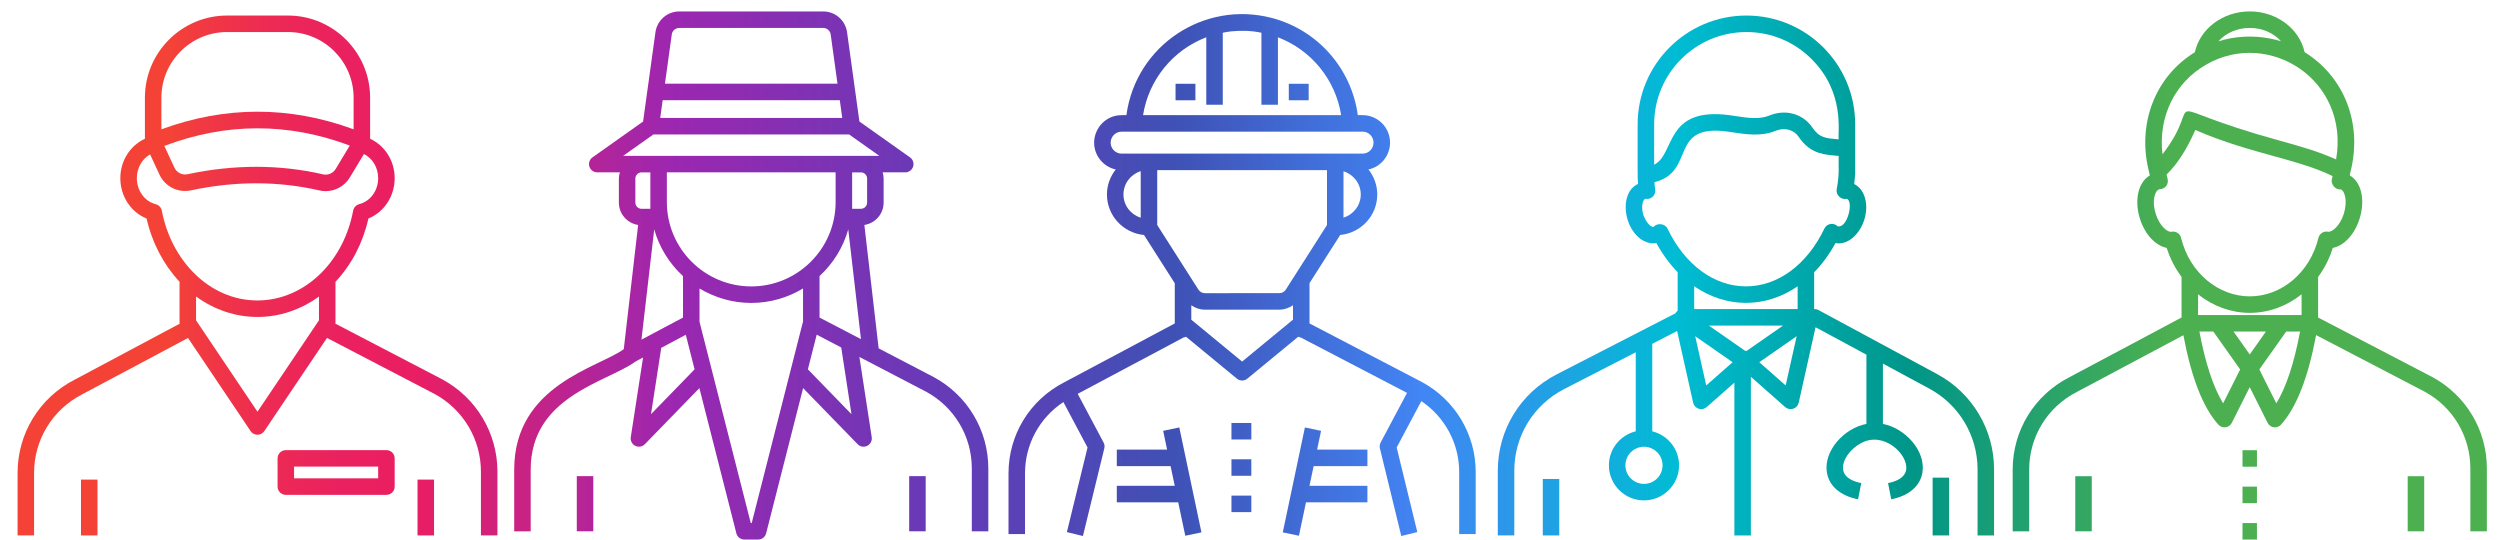 <?xml version="1.0" encoding="utf-8"?>
<!-- Generator: Adobe Illustrator 16.0.0, SVG Export Plug-In . SVG Version: 6.00 Build 0)  -->
<!DOCTYPE svg PUBLIC "-//W3C//DTD SVG 1.1//EN" "http://www.w3.org/Graphics/SVG/1.1/DTD/svg11.dtd">
<svg version="1.1" id="Layer_1" xmlns="http://www.w3.org/2000/svg" xmlns:xlink="http://www.w3.org/1999/xlink" x="0px" y="0px"
	 width="439px" height="94.743px" viewBox="0 0 439 94.743" enable-background="new 0 0 439 94.743" xml:space="preserve">
<g>
	<linearGradient id="SVGID_1_" gradientUnits="userSpaceOnUse" x1="29.693" y1="88.453" x2="380.58" y2="88.453">
		<stop  offset="0" style="stop-color:#F44336"/>
		<stop  offset="0.015" style="stop-color:#F13A41"/>
		<stop  offset="0.05" style="stop-color:#ED2A54"/>
		<stop  offset="0.085" style="stop-color:#EA215F"/>
		<stop  offset="0.123" style="stop-color:#E91E63"/>
		<stop  offset="0.251" style="stop-color:#9C27B0"/>
		<stop  offset="0.383" style="stop-color:#673AB7"/>
		<stop  offset="0.503" style="stop-color:#3F51B5"/>
		<stop  offset="0.626" style="stop-color:#4285F4"/>
		<stop  offset="0.754" style="stop-color:#00BCD4"/>
		<stop  offset="0.872" style="stop-color:#009688"/>
		<stop  offset="1" style="stop-color:#4CAF50"/>
	</linearGradient>
	<rect x="159.651" y="83.61" fill="url(#SVGID_1_)" width="2.899" height="9.685"/>
	<linearGradient id="SVGID_2_" gradientUnits="userSpaceOnUse" x1="29.679" y1="88.453" x2="380.622" y2="88.453">
		<stop  offset="0" style="stop-color:#F44336"/>
		<stop  offset="0.015" style="stop-color:#F13A41"/>
		<stop  offset="0.05" style="stop-color:#ED2A54"/>
		<stop  offset="0.085" style="stop-color:#EA215F"/>
		<stop  offset="0.123" style="stop-color:#E91E63"/>
		<stop  offset="0.251" style="stop-color:#9C27B0"/>
		<stop  offset="0.383" style="stop-color:#673AB7"/>
		<stop  offset="0.503" style="stop-color:#3F51B5"/>
		<stop  offset="0.626" style="stop-color:#4285F4"/>
		<stop  offset="0.754" style="stop-color:#00BCD4"/>
		<stop  offset="0.872" style="stop-color:#009688"/>
		<stop  offset="1" style="stop-color:#4CAF50"/>
	</linearGradient>
	<rect x="101.285" y="83.61" fill="url(#SVGID_2_)" width="2.898" height="9.685"/>
	<linearGradient id="SVGID_3_" gradientUnits="userSpaceOnUse" x1="29.688" y1="48.376" x2="380.591" y2="48.376">
		<stop  offset="0" style="stop-color:#F44336"/>
		<stop  offset="0.015" style="stop-color:#F13A41"/>
		<stop  offset="0.05" style="stop-color:#ED2A54"/>
		<stop  offset="0.085" style="stop-color:#EA215F"/>
		<stop  offset="0.123" style="stop-color:#E91E63"/>
		<stop  offset="0.251" style="stop-color:#9C27B0"/>
		<stop  offset="0.383" style="stop-color:#673AB7"/>
		<stop  offset="0.503" style="stop-color:#3F51B5"/>
		<stop  offset="0.626" style="stop-color:#4285F4"/>
		<stop  offset="0.754" style="stop-color:#00BCD4"/>
		<stop  offset="0.872" style="stop-color:#009688"/>
		<stop  offset="1" style="stop-color:#4CAF50"/>
	</linearGradient>
	<path fill="url(#SVGID_3_)" d="M163.961,66.213l-9.67-5.041l-2.509-21.669c1.91-0.293,3.381-1.933,3.381-3.924v-4.223
		c0-0.38-0.071-0.741-0.171-1.09h3.97c0.63,0,1.19-0.409,1.38-1.009c0.191-0.602-0.027-1.259-0.542-1.622l-8.888-6.294
		l-2.172-15.695c-0.288-2.073-2.083-3.636-4.173-3.636h-25.297c-2.092,0-3.885,1.563-4.173,3.636l-2.172,15.695l-8.889,6.294
		c-0.514,0.364-0.733,1.021-0.542,1.623c0.192,0.601,0.75,1.009,1.381,1.009h3.97c-0.101,0.349-0.171,0.709-0.171,1.09v4.223
		c0,1.991,1.472,3.631,3.382,3.924l-2.524,21.806c-4.333,3.223-19.24,6.251-19.24,21.157v10.837h2.897V82.466
		c0-12.88,13.296-15.308,18.375-18.954c0.056-0.029,0.108-0.063,0.159-0.1l1.2-0.637l-2.158,13.996
		c-0.096,0.622,0.222,1.236,0.786,1.518c0.565,0.281,1.247,0.165,1.685-0.287l9.577-9.85l6.493,25.499
		c0.164,0.644,0.742,1.092,1.404,1.092h2.42c0.662,0,1.241-0.449,1.404-1.092l6.492-25.499l9.578,9.85
		c0.44,0.455,1.124,0.567,1.683,0.287c0.565-0.281,0.883-0.894,0.787-1.518l-2.164-14.094l11.697,6.097
		c4.962,2.675,8.043,7.837,8.043,13.471v11.058h2.898V82.245C173.545,75.543,169.88,69.405,163.961,66.213z M152.263,35.579
		c0,0.6-0.486,1.086-1.086,1.086h-1.542v-1.188v-5.208h1.542c0.6,0,1.086,0.488,1.086,1.087V35.579z M117.965,6.042
		c0.091-0.647,0.651-1.135,1.303-1.135h25.297c0.653,0,1.213,0.488,1.302,1.135l1.197,8.65h-30.297L117.965,6.042z M116.367,17.59
		h31.101l0.43,3.12h-31.962L116.367,17.59z M109.426,27.367l5.307-3.759h34.368l5.307,3.759
		C145.254,27.367,119.769,27.367,109.426,27.367z M111.571,35.579v-4.223c0-0.599,0.487-1.087,1.086-1.087h1.544v5.208v1.188h-1.544
		C112.058,36.665,111.571,36.179,111.571,35.579z M112.64,59.642l2.241-19.36c0.902,3.196,2.678,6.019,5.056,8.208v7.271
		L112.64,59.642z M114.318,72.729l1.797-11.651l4.31-2.292l1.546,6.07L114.318,72.729z M141.013,56.451l-9.012,35.395h-0.167
		l-9-35.34V50.66c2.66,1.599,5.761,2.535,9.082,2.535c3.329,0,6.433-0.94,9.096-2.543V56.451z M131.917,50.295
		c-8.171,0-14.818-6.646-14.818-14.818v-5.211h29.636v5.211C146.735,43.648,140.088,50.295,131.917,50.295z M141.864,64.855
		l1.549-6.084l4.307,2.245l1.799,11.715L141.864,64.855z M143.911,55.764V48.48c2.371-2.189,4.141-5.007,5.043-8.195l2.232,19.269
		L143.911,55.764z"/>
	<linearGradient id="SVGID_4_" gradientUnits="userSpaceOnUse" x1="29.688" y1="16.159" x2="380.591" y2="16.159">
		<stop  offset="0" style="stop-color:#F44336"/>
		<stop  offset="0.015" style="stop-color:#F13A41"/>
		<stop  offset="0.05" style="stop-color:#ED2A54"/>
		<stop  offset="0.085" style="stop-color:#EA215F"/>
		<stop  offset="0.123" style="stop-color:#E91E63"/>
		<stop  offset="0.251" style="stop-color:#9C27B0"/>
		<stop  offset="0.383" style="stop-color:#673AB7"/>
		<stop  offset="0.503" style="stop-color:#3F51B5"/>
		<stop  offset="0.626" style="stop-color:#4285F4"/>
		<stop  offset="0.754" style="stop-color:#00BCD4"/>
		<stop  offset="0.872" style="stop-color:#009688"/>
		<stop  offset="1" style="stop-color:#4CAF50"/>
	</linearGradient>
	<rect x="206.427" y="14.71" fill="url(#SVGID_4_)" width="3.489" height="2.898"/>
	<linearGradient id="SVGID_5_" gradientUnits="userSpaceOnUse" x1="29.669" y1="16.159" x2="380.604" y2="16.159">
		<stop  offset="0" style="stop-color:#F44336"/>
		<stop  offset="0.015" style="stop-color:#F13A41"/>
		<stop  offset="0.05" style="stop-color:#ED2A54"/>
		<stop  offset="0.085" style="stop-color:#EA215F"/>
		<stop  offset="0.123" style="stop-color:#E91E63"/>
		<stop  offset="0.251" style="stop-color:#9C27B0"/>
		<stop  offset="0.383" style="stop-color:#673AB7"/>
		<stop  offset="0.503" style="stop-color:#3F51B5"/>
		<stop  offset="0.626" style="stop-color:#4285F4"/>
		<stop  offset="0.754" style="stop-color:#00BCD4"/>
		<stop  offset="0.872" style="stop-color:#009688"/>
		<stop  offset="1" style="stop-color:#4CAF50"/>
	</linearGradient>
	<rect x="226.312" y="14.71" fill="url(#SVGID_5_)" width="3.49" height="2.898"/>
	<linearGradient id="SVGID_6_" gradientUnits="userSpaceOnUse" x1="29.65" y1="75.725" x2="380.623" y2="75.725">
		<stop  offset="0" style="stop-color:#F44336"/>
		<stop  offset="0.015" style="stop-color:#F13A41"/>
		<stop  offset="0.05" style="stop-color:#ED2A54"/>
		<stop  offset="0.085" style="stop-color:#EA215F"/>
		<stop  offset="0.123" style="stop-color:#E91E63"/>
		<stop  offset="0.251" style="stop-color:#9C27B0"/>
		<stop  offset="0.383" style="stop-color:#673AB7"/>
		<stop  offset="0.503" style="stop-color:#3F51B5"/>
		<stop  offset="0.626" style="stop-color:#4285F4"/>
		<stop  offset="0.754" style="stop-color:#00BCD4"/>
		<stop  offset="0.872" style="stop-color:#009688"/>
		<stop  offset="1" style="stop-color:#4CAF50"/>
	</linearGradient>
	<rect x="216.244" y="74.274" fill="url(#SVGID_6_)" width="3.49" height="2.899"/>
	<linearGradient id="SVGID_7_" gradientUnits="userSpaceOnUse" x1="29.65" y1="82.1" x2="380.623" y2="82.1">
		<stop  offset="0" style="stop-color:#F44336"/>
		<stop  offset="0.015" style="stop-color:#F13A41"/>
		<stop  offset="0.05" style="stop-color:#ED2A54"/>
		<stop  offset="0.085" style="stop-color:#EA215F"/>
		<stop  offset="0.123" style="stop-color:#E91E63"/>
		<stop  offset="0.251" style="stop-color:#9C27B0"/>
		<stop  offset="0.383" style="stop-color:#673AB7"/>
		<stop  offset="0.503" style="stop-color:#3F51B5"/>
		<stop  offset="0.626" style="stop-color:#4285F4"/>
		<stop  offset="0.754" style="stop-color:#00BCD4"/>
		<stop  offset="0.872" style="stop-color:#009688"/>
		<stop  offset="1" style="stop-color:#4CAF50"/>
	</linearGradient>
	<rect x="216.244" y="80.65" fill="url(#SVGID_7_)" width="3.49" height="2.898"/>
	<linearGradient id="SVGID_8_" gradientUnits="userSpaceOnUse" x1="29.65" y1="88.478" x2="380.623" y2="88.478">
		<stop  offset="0" style="stop-color:#F44336"/>
		<stop  offset="0.015" style="stop-color:#F13A41"/>
		<stop  offset="0.05" style="stop-color:#ED2A54"/>
		<stop  offset="0.085" style="stop-color:#EA215F"/>
		<stop  offset="0.123" style="stop-color:#E91E63"/>
		<stop  offset="0.251" style="stop-color:#9C27B0"/>
		<stop  offset="0.383" style="stop-color:#673AB7"/>
		<stop  offset="0.503" style="stop-color:#3F51B5"/>
		<stop  offset="0.626" style="stop-color:#4285F4"/>
		<stop  offset="0.754" style="stop-color:#00BCD4"/>
		<stop  offset="0.872" style="stop-color:#009688"/>
		<stop  offset="1" style="stop-color:#4CAF50"/>
	</linearGradient>
	<rect x="216.244" y="87.028" fill="url(#SVGID_8_)" width="3.49" height="2.899"/>
	<linearGradient id="SVGID_9_" gradientUnits="userSpaceOnUse" x1="29.683" y1="84.568" x2="380.596" y2="84.568">
		<stop  offset="0" style="stop-color:#F44336"/>
		<stop  offset="0.015" style="stop-color:#F13A41"/>
		<stop  offset="0.05" style="stop-color:#ED2A54"/>
		<stop  offset="0.085" style="stop-color:#EA215F"/>
		<stop  offset="0.123" style="stop-color:#E91E63"/>
		<stop  offset="0.251" style="stop-color:#9C27B0"/>
		<stop  offset="0.383" style="stop-color:#673AB7"/>
		<stop  offset="0.503" style="stop-color:#3F51B5"/>
		<stop  offset="0.626" style="stop-color:#4285F4"/>
		<stop  offset="0.754" style="stop-color:#00BCD4"/>
		<stop  offset="0.872" style="stop-color:#009688"/>
		<stop  offset="1" style="stop-color:#4CAF50"/>
	</linearGradient>
	<polygon fill="url(#SVGID_9_)" points="204.25,75.655 204.944,78.951 196.11,78.951 196.11,81.849 205.556,81.849 206.286,85.308 
		196.11,85.308 196.11,88.205 206.897,88.205 208.136,94.08 210.973,93.481 207.086,75.057 	"/>
	<linearGradient id="SVGID_10_" gradientUnits="userSpaceOnUse" x1="29.696" y1="84.568" x2="380.585" y2="84.568">
		<stop  offset="0" style="stop-color:#F44336"/>
		<stop  offset="0.015" style="stop-color:#F13A41"/>
		<stop  offset="0.05" style="stop-color:#ED2A54"/>
		<stop  offset="0.085" style="stop-color:#EA215F"/>
		<stop  offset="0.123" style="stop-color:#E91E63"/>
		<stop  offset="0.251" style="stop-color:#9C27B0"/>
		<stop  offset="0.383" style="stop-color:#673AB7"/>
		<stop  offset="0.503" style="stop-color:#3F51B5"/>
		<stop  offset="0.626" style="stop-color:#4285F4"/>
		<stop  offset="0.754" style="stop-color:#00BCD4"/>
		<stop  offset="0.872" style="stop-color:#009688"/>
		<stop  offset="1" style="stop-color:#4CAF50"/>
	</linearGradient>
	<polygon fill="url(#SVGID_10_)" points="231.979,75.655 229.143,75.057 225.257,93.481 228.093,94.08 229.332,88.205 
		240.118,88.205 240.118,85.308 229.944,85.308 230.673,81.849 240.118,81.849 240.118,78.951 231.285,78.951 	"/>
	<linearGradient id="SVGID_11_" gradientUnits="userSpaceOnUse" x1="29.686" y1="48.3" x2="380.592" y2="48.3">
		<stop  offset="0" style="stop-color:#F44336"/>
		<stop  offset="0.015" style="stop-color:#F13A41"/>
		<stop  offset="0.05" style="stop-color:#ED2A54"/>
		<stop  offset="0.085" style="stop-color:#EA215F"/>
		<stop  offset="0.123" style="stop-color:#E91E63"/>
		<stop  offset="0.251" style="stop-color:#9C27B0"/>
		<stop  offset="0.383" style="stop-color:#673AB7"/>
		<stop  offset="0.503" style="stop-color:#3F51B5"/>
		<stop  offset="0.626" style="stop-color:#4285F4"/>
		<stop  offset="0.754" style="stop-color:#00BCD4"/>
		<stop  offset="0.872" style="stop-color:#009688"/>
		<stop  offset="1" style="stop-color:#4CAF50"/>
	</linearGradient>
	<path fill="url(#SVGID_11_)" d="M249.683,67.082L229.95,56.797v-7.078l5.391-8.457c3.641-0.349,6.507-3.387,6.507-7.116
		c0-1.66-0.592-3.17-1.544-4.386c2.287-0.491,3.789-2.543,3.789-4.711c0-2.661-2.156-4.827-4.812-4.827h-0.849
		c-1.112-8.187-7.034-14.957-15.11-17.073c-11.818-3.09-23.857,4.761-25.526,17.073h-0.85c-2.783,0-4.813,2.3-4.813,4.827
		c0,2.308,1.625,4.237,3.788,4.709c-0.95,1.217-1.541,2.729-1.541,4.388c0,3.732,2.868,6.775,6.506,7.117l5.407,8.48v7.053
		l-19.441,10.35c-6.018,3.091-9.757,9.208-9.757,15.963V93.78h2.899V83.108c0-5.088,2.545-9.729,6.734-12.508l4.244,7.978
		l-3.626,14.858l2.816,0.688l3.757-15.396c0.084-0.345,0.039-0.708-0.129-1.023l-4.546-8.548l18.61-9.907
		c0.148-0.012,0.284-0.061,0.417-0.113l8.923,7.35c0.268,0.22,0.594,0.33,0.922,0.33c0.326,0,0.654-0.11,0.92-0.33l8.928-7.353
		c0.133,0.053,0.27,0.103,0.418,0.114l18.694,9.742l-4.636,8.715c-0.166,0.315-0.213,0.679-0.129,1.022l3.756,15.396l2.816-0.688
		l-3.625-14.858l4.33-8.141c4.123,2.783,6.646,7.415,6.646,12.454V93.78h2.899V82.892C259.134,76.284,255.519,70.23,249.683,67.082z
		 M235.918,38.218v-8.135c1.748,0.539,3.031,2.146,3.031,4.064S237.674,37.673,235.918,38.218z M211.822,6.548v11.845h2.898V5.75
		c0.492-0.109,0.996-0.184,1.502-0.244c1.69-0.176,3.598-0.126,5.283,0.244v12.643h2.899V6.548
		c5.87,2.24,10.114,7.447,11.102,13.674h-34.786C201.708,13.996,205.952,8.788,211.822,6.548z M200.311,38.227
		c-1.748-0.538-3.032-2.152-3.032-4.08c0-1.938,1.304-3.56,3.032-4.089V38.227z M196.946,26.976c-1.056,0-1.915-0.865-1.915-1.927
		c0-0.976,0.785-1.928,1.915-1.928h42.335c1.056,0,1.914,0.864,1.914,1.928c0,0.978-0.788,1.927-1.914,1.927
		C221.474,26.976,215.254,26.976,196.946,26.976z M227.052,56.129l-8.937,7.361l-8.923-7.35v-2.534
		c0.694,0.479,1.507,0.771,2.378,0.771h13.087c0.877,0,1.693-0.295,2.395-0.783V56.129z M225.788,50.855
		c-0.254,0.391-0.677,0.625-1.131,0.625H211.57c-0.454,0-0.876-0.234-1.123-0.615l-7.237-11.35v-9.642h29.81v9.642L225.788,50.855z"
		/>
	<linearGradient id="SVGID_12_" gradientUnits="userSpaceOnUse" x1="29.689" y1="48.376" x2="380.591" y2="48.376">
		<stop  offset="0" style="stop-color:#F44336"/>
		<stop  offset="0.015" style="stop-color:#F13A41"/>
		<stop  offset="0.05" style="stop-color:#ED2A54"/>
		<stop  offset="0.085" style="stop-color:#EA215F"/>
		<stop  offset="0.123" style="stop-color:#E91E63"/>
		<stop  offset="0.251" style="stop-color:#9C27B0"/>
		<stop  offset="0.383" style="stop-color:#673AB7"/>
		<stop  offset="0.503" style="stop-color:#3F51B5"/>
		<stop  offset="0.626" style="stop-color:#4285F4"/>
		<stop  offset="0.754" style="stop-color:#00BCD4"/>
		<stop  offset="0.872" style="stop-color:#009688"/>
		<stop  offset="1" style="stop-color:#4CAF50"/>
	</linearGradient>
	<path fill="url(#SVGID_12_)" d="M340.17,65.693l-20.84-11.244c-0.21-0.115-0.446-0.176-0.688-0.176h-0.077v-6.459
		c1.413-1.455,2.68-3.17,3.75-5.132c2.293,0.428,4.325-1.733,5.064-4.129c0,0,0-0.001,0-0.002c0.835-2.727,0.042-5.355-1.782-6.23
		c0.065-0.507,0.12-1.066,0.171-1.708v-8.785c0-10.546-8.546-19.099-19.1-19.099c-10.531,0-19.1,8.568-19.1,19.099
		c0.015,8.875-0.038,8.872,0.067,10.468c-3.442,1.592-2.546,8.136,1.003,10.006c0.734,0.387,1.501,0.517,2.221,0.38
		c1.067,1.956,2.329,3.669,3.737,5.118v6.765c-0.166,0.124-0.293,0.279-0.391,0.453l-20.864,10.727
		c-6.372,3.275-10.329,9.755-10.329,16.912v11.365h2.898V82.657c0-6.066,3.354-11.56,8.755-14.335l12.574-6.465v13.884
		c-2.697,0.652-4.715,3.073-4.715,5.969c0,3.396,2.763,6.158,6.159,6.158c3.396,0,6.158-2.762,6.158-6.158
		c0-2.891-2.011-5.309-4.703-5.966V60.367l4.366-2.244l2.812,12.591c0.112,0.499,0.479,0.902,0.967,1.062
		c0.474,0.155,1.012,0.056,1.406-0.293l4.866-4.289v26.829h2.898V66.167l6.027,5.315c0.384,0.342,0.921,0.451,1.405,0.293
		c0.489-0.159,0.855-0.563,0.968-1.062l2.959-13.251l8.929,4.818V74.44c-3.934,0.756-7.518,4.725-6.95,8.479
		c0.366,2.406,2.366,4.141,5.485,4.757l0.563-2.844c-1.331-0.262-2.96-0.884-3.181-2.348c-0.239-1.565,1.116-3.577,3.15-4.679
		c4.011-2.166,8.318,2.018,7.914,4.679c-0.222,1.464-1.853,2.086-3.182,2.348l0.563,2.844c3.12-0.616,5.12-2.351,5.485-4.757
		c0.569-3.765-3.027-7.723-6.949-8.479V63.846l8.149,4.398c5.226,2.815,8.47,8.25,8.47,14.183v11.596h2.898V82.427
		C350.161,75.427,346.332,69.015,340.17,65.693z M291.945,81.71c0,1.799-1.463,3.262-3.26,3.262s-3.261-1.463-3.261-3.262
		c0-1.798,1.464-3.26,3.261-3.26S291.945,79.912,291.945,81.71z M290.469,21.828c0-8.933,7.268-16.201,16.2-16.201
		c4.333,0,8.396,1.688,11.45,4.754c5.911,5.886,4.563,12.847,4.751,14.087c-2.259-0.188-3.363-0.228-4.647-2.1
		c-1.604-2.379-4.666-3.241-7.46-2.103c-0.031,0.009-0.06,0.021-0.089,0.032c-1.75,0.716-3.812,0.404-5.998,0.073l-0.848-0.126
		c-11.611-1.596-9.614,6.855-13.359,8.677V21.828z M299.612,67.688l-1.933-8.651l6.565,4.566L299.612,67.688z M306.721,61.612
		h-0.266l-6.38-4.44h13.025L306.721,61.612z M313.562,67.688l-4.629-4.085l6.563-4.566L313.562,67.688z M315.665,54.273h-18.169
		v-4.01c2.741,1.891,5.845,2.922,9.092,2.922c3.241,0,6.34-1.029,9.077-2.913V54.273z M306.588,50.287
		c-5.591,0-10.74-3.794-13.774-10.149c-0.39-0.817-1.677-1.093-2.457-0.313c-0.537,0.166-1.47-1.079-1.79-2.122
		c-0.458-1.5-0.053-2.673,0.354-2.793c1.011,0.215,1.916-0.671,1.724-1.686c-0.056-0.301-0.096-0.768-0.123-1.234
		c7.391-1.837,2.353-10.338,12.899-8.876l0.822,0.122c2.345,0.356,5.005,0.759,7.479-0.236c0.033-0.01,0.066-0.023,0.099-0.036
		c1.521-0.632,3.165-0.211,4.006,1.035c1.765,2.57,3.616,3.104,6.41,3.327c0.21,0.017,0.424,0.031,0.635,0.047
		c-0.061,1.584,0.191,2.998-0.342,5.85c-0.187,0.98,0.729,1.916,1.768,1.692c1.244,0.387,0.127,5.238-1.604,4.82
		c-0.706-0.702-1.9-0.501-2.331,0.402C317.327,46.493,312.179,50.287,306.588,50.287z"/>
	<linearGradient id="SVGID_13_" gradientUnits="userSpaceOnUse" x1="29.702" y1="89.064" x2="380.585" y2="89.064">
		<stop  offset="0" style="stop-color:#F44336"/>
		<stop  offset="0.015" style="stop-color:#F13A41"/>
		<stop  offset="0.05" style="stop-color:#ED2A54"/>
		<stop  offset="0.085" style="stop-color:#EA215F"/>
		<stop  offset="0.123" style="stop-color:#E91E63"/>
		<stop  offset="0.251" style="stop-color:#9C27B0"/>
		<stop  offset="0.383" style="stop-color:#673AB7"/>
		<stop  offset="0.503" style="stop-color:#3F51B5"/>
		<stop  offset="0.626" style="stop-color:#4285F4"/>
		<stop  offset="0.754" style="stop-color:#00BCD4"/>
		<stop  offset="0.872" style="stop-color:#009688"/>
		<stop  offset="1" style="stop-color:#4CAF50"/>
	</linearGradient>
	<rect x="270.912" y="84.106" fill="url(#SVGID_13_)" width="2.897" height="9.916"/>
	<linearGradient id="SVGID_14_" gradientUnits="userSpaceOnUse" x1="29.601" y1="88.949" x2="380.602" y2="88.949">
		<stop  offset="0" style="stop-color:#F44336"/>
		<stop  offset="0.015" style="stop-color:#F13A41"/>
		<stop  offset="0.05" style="stop-color:#ED2A54"/>
		<stop  offset="0.085" style="stop-color:#EA215F"/>
		<stop  offset="0.123" style="stop-color:#E91E63"/>
		<stop  offset="0.251" style="stop-color:#9C27B0"/>
		<stop  offset="0.383" style="stop-color:#673AB7"/>
		<stop  offset="0.503" style="stop-color:#3F51B5"/>
		<stop  offset="0.626" style="stop-color:#4285F4"/>
		<stop  offset="0.754" style="stop-color:#00BCD4"/>
		<stop  offset="0.872" style="stop-color:#009688"/>
		<stop  offset="1" style="stop-color:#4CAF50"/>
	</linearGradient>
	<rect x="339.368" y="83.875" fill="url(#SVGID_14_)" width="2.898" height="10.147"/>
	<linearGradient id="SVGID_15_" gradientUnits="userSpaceOnUse" x1="29.706" y1="88.461" x2="380.59" y2="88.461">
		<stop  offset="0" style="stop-color:#F44336"/>
		<stop  offset="0.015" style="stop-color:#F13A41"/>
		<stop  offset="0.05" style="stop-color:#ED2A54"/>
		<stop  offset="0.085" style="stop-color:#EA215F"/>
		<stop  offset="0.123" style="stop-color:#E91E63"/>
		<stop  offset="0.251" style="stop-color:#9C27B0"/>
		<stop  offset="0.383" style="stop-color:#673AB7"/>
		<stop  offset="0.503" style="stop-color:#3F51B5"/>
		<stop  offset="0.626" style="stop-color:#4285F4"/>
		<stop  offset="0.754" style="stop-color:#00BCD4"/>
		<stop  offset="0.872" style="stop-color:#009688"/>
		<stop  offset="1" style="stop-color:#4CAF50"/>
	</linearGradient>
	<rect x="364.417" y="83.623" fill="url(#SVGID_15_)" width="2.897" height="9.675"/>
	<linearGradient id="SVGID_16_" gradientUnits="userSpaceOnUse" x1="29.688" y1="47.651" x2="380.591" y2="47.651">
		<stop  offset="0" style="stop-color:#F44336"/>
		<stop  offset="0.015" style="stop-color:#F13A41"/>
		<stop  offset="0.05" style="stop-color:#ED2A54"/>
		<stop  offset="0.085" style="stop-color:#EA215F"/>
		<stop  offset="0.123" style="stop-color:#E91E63"/>
		<stop  offset="0.251" style="stop-color:#9C27B0"/>
		<stop  offset="0.383" style="stop-color:#673AB7"/>
		<stop  offset="0.503" style="stop-color:#3F51B5"/>
		<stop  offset="0.626" style="stop-color:#4285F4"/>
		<stop  offset="0.754" style="stop-color:#00BCD4"/>
		<stop  offset="0.872" style="stop-color:#009688"/>
		<stop  offset="1" style="stop-color:#4CAF50"/>
	</linearGradient>
	<path fill="url(#SVGID_16_)" d="M427.109,66.207l-20.052-10.45v-7.118c1.106-1.502,1.991-3.216,2.576-5.105
		c1.974-0.382,3.823-2.329,4.709-5.129c0-0.002,0-0.002,0-0.003c1.048-3.345,0.287-6.46-1.738-7.604l0.264-1.131
		c1.794-7.704-0.895-15.962-8.181-20.515c-0.915-4.12-4.92-7.147-9.629-7.147c-4.725,0-8.734,3.035-9.642,7.165
		c-7.216,4.458-9.983,12.756-8.167,20.499l0.263,1.132c-2.011,1.16-2.778,4.326-1.739,7.598c0.86,2.766,2.74,4.739,4.703,5.131
		c0.582,1.864,1.479,3.569,2.603,5.094v7.13l-19.755,10.518c-6.104,3.135-9.896,9.339-9.896,16.19v10.836h2.898V82.462
		c0-5.76,3.188-10.976,8.341-13.622l18.735-9.973c1.413,7.478,3.418,12.639,6.132,15.686c0.277,0.311,0.674,0.485,1.083,0.485
		c0.063,0,0.127-0.003,0.189-0.013c0.478-0.063,0.891-0.358,1.106-0.787l3.14-6.257l3.133,6.256c0.214,0.43,0.629,0.725,1.105,0.788
		c0.062,0.01,0.126,0.013,0.189,0.013c0.411,0,0.806-0.175,1.082-0.485c2.724-3.06,4.734-8.228,6.148-15.709l19.042,9.923
		c4.959,2.675,8.042,7.84,8.042,13.475v11.057h2.899V82.241C436.694,75.539,433.029,69.398,427.109,66.207z M395.059,4.903
		c2.217,0,4.212,0.908,5.485,2.336c-0.67-0.208-1.354-0.365-2.044-0.495c-0.001,0-0.004,0-0.005-0.001
		c-2.964-0.557-6.071-0.395-8.94,0.508C390.827,5.815,392.829,4.903,395.059,4.903z M387.447,11.319
		c10.952-6.268,25.193,2.677,22.772,16.684c-2.986-1.372-6.313-2.32-10.089-3.359c-23.396-6.439-12.365-7.954-20.396,2.442
		C378.952,20.583,381.856,14.492,387.447,11.319z M390.382,70.827c-1.724-2.808-3.12-7.03-4.167-12.608h2.443l4.711,6.656
		L390.382,70.827z M392.208,58.219h5.69l-2.844,4.021L392.208,58.219z M399.719,70.825l-2.979-5.949l4.712-6.657h2.44
		C402.846,63.792,401.449,68.015,399.719,70.825z M404.158,55.32c-5.646,0-12.641,0-18.18,0V51.68
		c2.637,2.104,5.815,3.259,9.08,3.259c3.363,0,6.524-1.199,9.1-3.263V55.32z M395.059,52.04c-5.447,0-10.544-4.053-12.062-10.27
		c-0.16-0.66-0.753-1.105-1.406-1.105c-0.097,0-0.194,0.009-0.294,0.029c-0.689,0.13-2.092-1.021-2.757-3.165
		c-0.706-2.224-0.157-4.038,0.62-4.291c0.42,0.005,0.893-0.17,1.184-0.52c0.292-0.349,0.401-0.813,0.299-1.257l-0.189-0.812
		c1.875-1.818,3.537-4.394,5.043-7.825c5.003,2.173,9.689,3.464,13.869,4.613c3.911,1.077,7.317,2.051,10.236,3.484l-0.128,0.54
		c-0.104,0.444,0.054,0.924,0.345,1.274c0.291,0.349,0.755,0.573,1.234,0.532c0.67,0.223,1.223,2.037,0.524,4.264
		c-0.683,2.165-2.11,3.292-2.771,3.162c-0.757-0.157-1.504,0.324-1.688,1.079C405.646,47.816,400.688,52.04,395.059,52.04z"/>
	<linearGradient id="SVGID_17_" gradientUnits="userSpaceOnUse" x1="29.625" y1="88.461" x2="380.584" y2="88.461">
		<stop  offset="0" style="stop-color:#F44336"/>
		<stop  offset="0.015" style="stop-color:#F13A41"/>
		<stop  offset="0.05" style="stop-color:#ED2A54"/>
		<stop  offset="0.085" style="stop-color:#EA215F"/>
		<stop  offset="0.123" style="stop-color:#E91E63"/>
		<stop  offset="0.251" style="stop-color:#9C27B0"/>
		<stop  offset="0.383" style="stop-color:#673AB7"/>
		<stop  offset="0.503" style="stop-color:#3F51B5"/>
		<stop  offset="0.626" style="stop-color:#4285F4"/>
		<stop  offset="0.754" style="stop-color:#00BCD4"/>
		<stop  offset="0.872" style="stop-color:#009688"/>
		<stop  offset="1" style="stop-color:#4CAF50"/>
	</linearGradient>
	<rect x="422.792" y="83.623" fill="url(#SVGID_17_)" width="2.9" height="9.675"/>
	<linearGradient id="SVGID_18_" gradientUnits="userSpaceOnUse" x1="29.631" y1="80.504" x2="380.589" y2="80.504">
		<stop  offset="0" style="stop-color:#F44336"/>
		<stop  offset="0.015" style="stop-color:#F13A41"/>
		<stop  offset="0.05" style="stop-color:#ED2A54"/>
		<stop  offset="0.085" style="stop-color:#EA215F"/>
		<stop  offset="0.123" style="stop-color:#E91E63"/>
		<stop  offset="0.251" style="stop-color:#9C27B0"/>
		<stop  offset="0.383" style="stop-color:#673AB7"/>
		<stop  offset="0.503" style="stop-color:#3F51B5"/>
		<stop  offset="0.626" style="stop-color:#4285F4"/>
		<stop  offset="0.754" style="stop-color:#00BCD4"/>
		<stop  offset="0.872" style="stop-color:#009688"/>
		<stop  offset="1" style="stop-color:#4CAF50"/>
	</linearGradient>
	<rect x="393.785" y="79.056" fill="url(#SVGID_18_)" width="2.534" height="2.897"/>
	<linearGradient id="SVGID_19_" gradientUnits="userSpaceOnUse" x1="29.631" y1="86.901" x2="380.589" y2="86.901">
		<stop  offset="0" style="stop-color:#F44336"/>
		<stop  offset="0.015" style="stop-color:#F13A41"/>
		<stop  offset="0.05" style="stop-color:#ED2A54"/>
		<stop  offset="0.085" style="stop-color:#EA215F"/>
		<stop  offset="0.123" style="stop-color:#E91E63"/>
		<stop  offset="0.251" style="stop-color:#9C27B0"/>
		<stop  offset="0.383" style="stop-color:#673AB7"/>
		<stop  offset="0.503" style="stop-color:#3F51B5"/>
		<stop  offset="0.626" style="stop-color:#4285F4"/>
		<stop  offset="0.754" style="stop-color:#00BCD4"/>
		<stop  offset="0.872" style="stop-color:#009688"/>
		<stop  offset="1" style="stop-color:#4CAF50"/>
	</linearGradient>
	<rect x="393.785" y="85.452" fill="url(#SVGID_19_)" width="2.534" height="2.898"/>
	<linearGradient id="SVGID_20_" gradientUnits="userSpaceOnUse" x1="29.631" y1="93.299" x2="380.589" y2="93.299">
		<stop  offset="0" style="stop-color:#F44336"/>
		<stop  offset="0.015" style="stop-color:#F13A41"/>
		<stop  offset="0.05" style="stop-color:#ED2A54"/>
		<stop  offset="0.085" style="stop-color:#EA215F"/>
		<stop  offset="0.123" style="stop-color:#E91E63"/>
		<stop  offset="0.251" style="stop-color:#9C27B0"/>
		<stop  offset="0.383" style="stop-color:#673AB7"/>
		<stop  offset="0.503" style="stop-color:#3F51B5"/>
		<stop  offset="0.626" style="stop-color:#4285F4"/>
		<stop  offset="0.754" style="stop-color:#00BCD4"/>
		<stop  offset="0.872" style="stop-color:#009688"/>
		<stop  offset="1" style="stop-color:#4CAF50"/>
	</linearGradient>
	<rect x="393.785" y="91.849" fill="url(#SVGID_20_)" width="2.534" height="2.9"/>
	<linearGradient id="SVGID_21_" gradientUnits="userSpaceOnUse" x1="29.687" y1="82.969" x2="380.594" y2="82.969">
		<stop  offset="0" style="stop-color:#F44336"/>
		<stop  offset="0.015" style="stop-color:#F13A41"/>
		<stop  offset="0.05" style="stop-color:#ED2A54"/>
		<stop  offset="0.085" style="stop-color:#EA215F"/>
		<stop  offset="0.123" style="stop-color:#E91E63"/>
		<stop  offset="0.251" style="stop-color:#9C27B0"/>
		<stop  offset="0.383" style="stop-color:#673AB7"/>
		<stop  offset="0.503" style="stop-color:#3F51B5"/>
		<stop  offset="0.626" style="stop-color:#4285F4"/>
		<stop  offset="0.754" style="stop-color:#00BCD4"/>
		<stop  offset="0.872" style="stop-color:#009688"/>
		<stop  offset="1" style="stop-color:#4CAF50"/>
	</linearGradient>
	<path fill="url(#SVGID_21_)" d="M67.855,79.042H50.19c-0.801,0-1.449,0.65-1.449,1.45v4.955c0,0.801,0.648,1.449,1.449,1.449
		h17.665c0.804,0,1.45-0.648,1.45-1.449v-4.955C69.305,79.692,68.659,79.042,67.855,79.042z M66.406,83.998H51.639v-2.057h14.767
		V83.998z"/>
	<linearGradient id="SVGID_22_" gradientUnits="userSpaceOnUse" x1="29.685" y1="89.119" x2="380.606" y2="89.119">
		<stop  offset="0" style="stop-color:#F44336"/>
		<stop  offset="0.015" style="stop-color:#F13A41"/>
		<stop  offset="0.05" style="stop-color:#ED2A54"/>
		<stop  offset="0.085" style="stop-color:#EA215F"/>
		<stop  offset="0.123" style="stop-color:#E91E63"/>
		<stop  offset="0.251" style="stop-color:#9C27B0"/>
		<stop  offset="0.383" style="stop-color:#673AB7"/>
		<stop  offset="0.503" style="stop-color:#3F51B5"/>
		<stop  offset="0.626" style="stop-color:#4285F4"/>
		<stop  offset="0.754" style="stop-color:#00BCD4"/>
		<stop  offset="0.872" style="stop-color:#009688"/>
		<stop  offset="1" style="stop-color:#4CAF50"/>
	</linearGradient>
	<rect x="73.318" y="84.216" fill="url(#SVGID_22_)" width="2.899" height="9.806"/>
	<linearGradient id="SVGID_23_" gradientUnits="userSpaceOnUse" x1="29.688" y1="89.119" x2="380.609" y2="89.119">
		<stop  offset="0" style="stop-color:#F44336"/>
		<stop  offset="0.015" style="stop-color:#F13A41"/>
		<stop  offset="0.05" style="stop-color:#ED2A54"/>
		<stop  offset="0.085" style="stop-color:#EA215F"/>
		<stop  offset="0.123" style="stop-color:#E91E63"/>
		<stop  offset="0.251" style="stop-color:#9C27B0"/>
		<stop  offset="0.383" style="stop-color:#673AB7"/>
		<stop  offset="0.503" style="stop-color:#3F51B5"/>
		<stop  offset="0.626" style="stop-color:#4285F4"/>
		<stop  offset="0.754" style="stop-color:#00BCD4"/>
		<stop  offset="0.872" style="stop-color:#009688"/>
		<stop  offset="1" style="stop-color:#4CAF50"/>
	</linearGradient>
	<rect x="14.22" y="84.216" fill="url(#SVGID_23_)" width="2.899" height="9.806"/>
	<linearGradient id="SVGID_24_" gradientUnits="userSpaceOnUse" x1="29.687" y1="48.376" x2="380.591" y2="48.376">
		<stop  offset="0" style="stop-color:#F44336"/>
		<stop  offset="0.015" style="stop-color:#F13A41"/>
		<stop  offset="0.05" style="stop-color:#ED2A54"/>
		<stop  offset="0.085" style="stop-color:#EA215F"/>
		<stop  offset="0.123" style="stop-color:#E91E63"/>
		<stop  offset="0.251" style="stop-color:#9C27B0"/>
		<stop  offset="0.383" style="stop-color:#673AB7"/>
		<stop  offset="0.503" style="stop-color:#3F51B5"/>
		<stop  offset="0.626" style="stop-color:#4285F4"/>
		<stop  offset="0.754" style="stop-color:#00BCD4"/>
		<stop  offset="0.872" style="stop-color:#009688"/>
		<stop  offset="1" style="stop-color:#4CAF50"/>
	</linearGradient>
	<path fill="url(#SVGID_24_)" d="M77.656,66.609l-18.767-9.776c0.006-0.05,0.02-0.096,0.02-0.147v-7.197
		c2.834-3.023,4.827-6.836,5.784-11.123c2.756-1.114,4.613-3.901,4.613-7.082c0-3.082-1.757-5.735-4.312-6.917v-7.209
		c0-7.956-6.473-14.429-14.428-14.429H39.874c-7.957,0-14.429,6.473-14.429,14.429v7.206c-2.555,1.181-4.316,3.835-4.316,6.919
		c0,3.188,1.855,5.979,4.614,7.093c0.94,4.212,2.975,8.098,5.782,11.1v7.209c0,0.057,0.017,0.107,0.023,0.16l-18.454,9.831
		c-6.173,3.169-10.01,9.444-10.01,16.375v10.971h2.899V83.052c0-5.839,3.232-11.125,8.453-13.808l18.58-9.895l10.992,16.352
		c0.267,0.401,0.72,0.643,1.203,0.643c0.482,0,0.931-0.241,1.2-0.642l11.011-16.363l18.874,9.831
		c5.03,2.714,8.155,7.945,8.155,13.657v11.195h2.899V82.827C87.352,76.05,83.644,69.838,77.656,66.609z M28.341,17.158
		c0-6.357,5.173-11.531,11.533-11.531h10.691c6.358,0,11.53,5.174,11.53,11.531v5.55c-11.212-4.126-22.546-4.126-33.754,0V17.158z
		 M61.417,25.56l-2.463,4.095c-0.463,0.774-1.36,1.16-2.222,0.961c-7.63-1.756-15.633-1.764-23.793-0.023
		c-0.944,0.202-1.899-0.274-2.312-1.161l-1.768-3.808C39.665,21.524,50.605,21.501,61.417,25.56z M56.011,56.244L45.212,72.297
		L34.424,56.244v-4.18c3.204,2.336,6.942,3.595,10.789,3.595c3.85,0,7.591-1.256,10.798-3.589V56.244z M56.432,47.904L56.432,47.904
		c-3.122,3.133-7.105,4.857-11.219,4.857c-8.499,0-15.177-7.12-16.794-15.762c-0.103-0.555-0.519-0.999-1.066-1.138
		c-1.957-0.5-3.324-2.382-3.324-4.578c0-1.805,0.933-3.384,2.331-4.167l1.639,3.534c0.982,2.121,3.258,3.257,5.545,2.775
		c7.74-1.653,15.324-1.648,22.54,0.014c0.37,0.085,0.743,0.126,1.109,0.126c1.71,0,3.332-0.894,4.248-2.42l2.465-4.103
		c1.487,0.746,2.5,2.365,2.5,4.24c0,2.188-1.364,4.066-3.323,4.567c-0.546,0.139-0.96,0.581-1.065,1.133
		C61.209,41.26,59.278,45.036,56.432,47.904z"/>
</g>
</svg>
